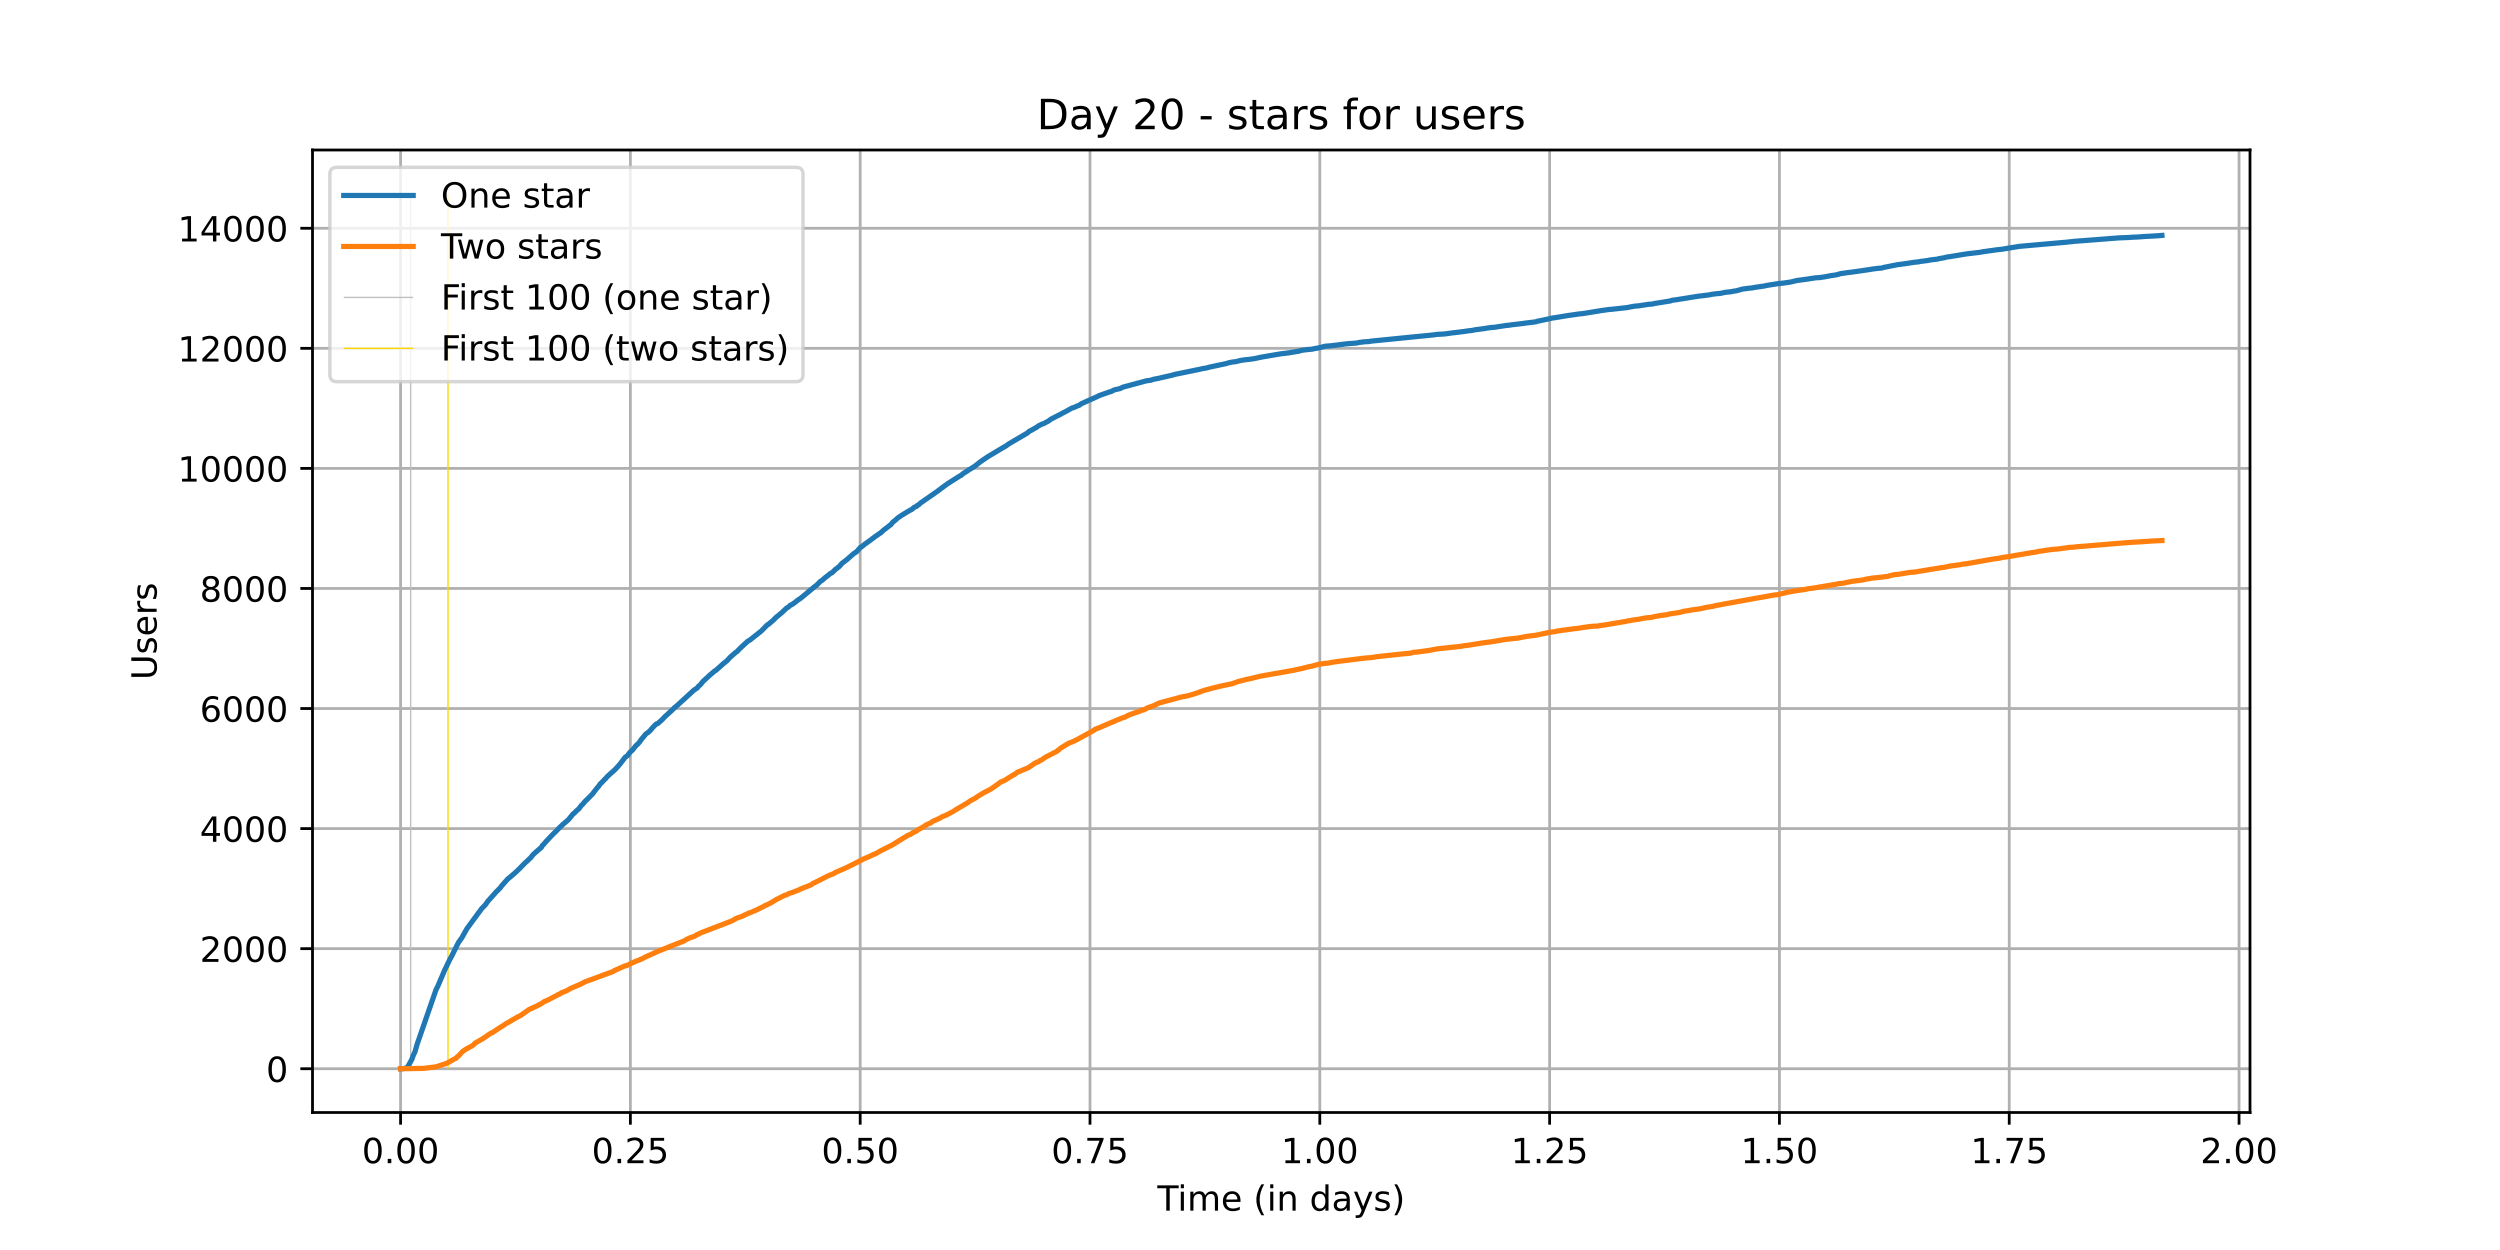 <?xml version="1.0" encoding="utf-8" standalone="no"?>
<!DOCTYPE svg PUBLIC "-//W3C//DTD SVG 1.1//EN"
  "http://www.w3.org/Graphics/SVG/1.1/DTD/svg11.dtd">
<!-- Created with matplotlib (https://matplotlib.org/) -->
<svg height="360pt" version="1.1" viewBox="0 0 720 360" width="720pt" xmlns="http://www.w3.org/2000/svg" xmlns:xlink="http://www.w3.org/1999/xlink">
 <defs>
  <style type="text/css">*{stroke-linecap:butt;stroke-linejoin:round;}</style>
 </defs>
 <g id="figure_1">
  <g id="patch_1">
   <path d="M 0 360 
L 720 360 
L 720 0 
L 0 0 
z
" style="fill:#ffffff;"/>
  </g>
  <g id="axes_1">
   <g id="patch_2">
    <path d="M 90 320.4 
L 648 320.4 
L 648 43.2 
L 90 43.2 
z
" style="fill:#ffffff;"/>
   </g>
   <g id="matplotlib.axis_1">
    <g id="xtick_1">
     <g id="line2d_1">
      <path clip-path="url(#pc5f2132c79)" d="M 115.364 320.4 
L 115.364 43.2 
" style="fill:none;stroke:#b0b0b0;stroke-linecap:square;stroke-width:0.8;"/>
     </g>
     <g id="line2d_2">
      <defs>
       <path d="M 0 0 
L 0 3.5 
" id="m5b16e397c0" style="stroke:#000000;stroke-width:0.8;"/>
      </defs>
      <g>
       <use style="stroke:#000000;stroke-width:0.8;" x="115.364" xlink:href="#m5b16e397c0" y="320.4"/>
      </g>
     </g>
     <g id="text_1">
      <!-- 0.00 -->
      <g transform="translate(104.231 334.998)scale(0.1 -0.1)">
       <defs>
        <path d="M 31.781 66.406 
Q 24.172 66.406 20.328 58.906 
Q 16.5 51.422 16.5 36.375 
Q 16.5 21.391 20.328 13.891 
Q 24.172 6.391 31.781 6.391 
Q 39.453 6.391 43.281 13.891 
Q 47.125 21.391 47.125 36.375 
Q 47.125 51.422 43.281 58.906 
Q 39.453 66.406 31.781 66.406 
z
M 31.781 74.219 
Q 44.047 74.219 50.516 64.516 
Q 56.984 54.828 56.984 36.375 
Q 56.984 17.969 50.516 8.266 
Q 44.047 -1.422 31.781 -1.422 
Q 19.531 -1.422 13.062 8.266 
Q 6.594 17.969 6.594 36.375 
Q 6.594 54.828 13.062 64.516 
Q 19.531 74.219 31.781 74.219 
z
" id="DejaVuSans-48"/>
        <path d="M 10.688 12.406 
L 21 12.406 
L 21 0 
L 10.688 0 
z
" id="DejaVuSans-46"/>
       </defs>
       <use xlink:href="#DejaVuSans-48"/>
       <use x="63.623" xlink:href="#DejaVuSans-46"/>
       <use x="95.41" xlink:href="#DejaVuSans-48"/>
       <use x="159.033" xlink:href="#DejaVuSans-48"/>
      </g>
     </g>
    </g>
    <g id="xtick_2">
     <g id="line2d_3">
      <path clip-path="url(#pc5f2132c79)" d="M 181.549 320.4 
L 181.549 43.2 
" style="fill:none;stroke:#b0b0b0;stroke-linecap:square;stroke-width:0.8;"/>
     </g>
     <g id="line2d_4">
      <g>
       <use style="stroke:#000000;stroke-width:0.8;" x="181.549" xlink:href="#m5b16e397c0" y="320.4"/>
      </g>
     </g>
     <g id="text_2">
      <!-- 0.25 -->
      <g transform="translate(170.416 334.998)scale(0.1 -0.1)">
       <defs>
        <path d="M 19.188 8.297 
L 53.609 8.297 
L 53.609 0 
L 7.328 0 
L 7.328 8.297 
Q 12.938 14.109 22.625 23.891 
Q 32.328 33.688 34.812 36.531 
Q 39.547 41.844 41.422 45.531 
Q 43.312 49.219 43.312 52.781 
Q 43.312 58.594 39.234 62.25 
Q 35.156 65.922 28.609 65.922 
Q 23.969 65.922 18.812 64.312 
Q 13.672 62.703 7.812 59.422 
L 7.812 69.391 
Q 13.766 71.781 18.938 73 
Q 24.125 74.219 28.422 74.219 
Q 39.75 74.219 46.484 68.547 
Q 53.219 62.891 53.219 53.422 
Q 53.219 48.922 51.531 44.891 
Q 49.859 40.875 45.406 35.406 
Q 44.188 33.984 37.641 27.219 
Q 31.109 20.453 19.188 8.297 
z
" id="DejaVuSans-50"/>
        <path d="M 10.797 72.906 
L 49.516 72.906 
L 49.516 64.594 
L 19.828 64.594 
L 19.828 46.734 
Q 21.969 47.469 24.109 47.828 
Q 26.266 48.188 28.422 48.188 
Q 40.625 48.188 47.75 41.5 
Q 54.891 34.812 54.891 23.391 
Q 54.891 11.625 47.562 5.094 
Q 40.234 -1.422 26.906 -1.422 
Q 22.312 -1.422 17.547 -0.641 
Q 12.797 0.141 7.719 1.703 
L 7.719 11.625 
Q 12.109 9.234 16.797 8.062 
Q 21.484 6.891 26.703 6.891 
Q 35.156 6.891 40.078 11.328 
Q 45.016 15.766 45.016 23.391 
Q 45.016 31 40.078 35.438 
Q 35.156 39.891 26.703 39.891 
Q 22.75 39.891 18.812 39.016 
Q 14.891 38.141 10.797 36.281 
z
" id="DejaVuSans-53"/>
       </defs>
       <use xlink:href="#DejaVuSans-48"/>
       <use x="63.623" xlink:href="#DejaVuSans-46"/>
       <use x="95.41" xlink:href="#DejaVuSans-50"/>
       <use x="159.033" xlink:href="#DejaVuSans-53"/>
      </g>
     </g>
    </g>
    <g id="xtick_3">
     <g id="line2d_5">
      <path clip-path="url(#pc5f2132c79)" d="M 247.734 320.4 
L 247.734 43.2 
" style="fill:none;stroke:#b0b0b0;stroke-linecap:square;stroke-width:0.8;"/>
     </g>
     <g id="line2d_6">
      <g>
       <use style="stroke:#000000;stroke-width:0.8;" x="247.734" xlink:href="#m5b16e397c0" y="320.4"/>
      </g>
     </g>
     <g id="text_3">
      <!-- 0.50 -->
      <g transform="translate(236.601 334.998)scale(0.1 -0.1)">
       <use xlink:href="#DejaVuSans-48"/>
       <use x="63.623" xlink:href="#DejaVuSans-46"/>
       <use x="95.41" xlink:href="#DejaVuSans-53"/>
       <use x="159.033" xlink:href="#DejaVuSans-48"/>
      </g>
     </g>
    </g>
    <g id="xtick_4">
     <g id="line2d_7">
      <path clip-path="url(#pc5f2132c79)" d="M 313.919 320.4 
L 313.919 43.2 
" style="fill:none;stroke:#b0b0b0;stroke-linecap:square;stroke-width:0.8;"/>
     </g>
     <g id="line2d_8">
      <g>
       <use style="stroke:#000000;stroke-width:0.8;" x="313.919" xlink:href="#m5b16e397c0" y="320.4"/>
      </g>
     </g>
     <g id="text_4">
      <!-- 0.75 -->
      <g transform="translate(302.786 334.998)scale(0.1 -0.1)">
       <defs>
        <path d="M 8.203 72.906 
L 55.078 72.906 
L 55.078 68.703 
L 28.609 0 
L 18.312 0 
L 43.219 64.594 
L 8.203 64.594 
z
" id="DejaVuSans-55"/>
       </defs>
       <use xlink:href="#DejaVuSans-48"/>
       <use x="63.623" xlink:href="#DejaVuSans-46"/>
       <use x="95.41" xlink:href="#DejaVuSans-55"/>
       <use x="159.033" xlink:href="#DejaVuSans-53"/>
      </g>
     </g>
    </g>
    <g id="xtick_5">
     <g id="line2d_9">
      <path clip-path="url(#pc5f2132c79)" d="M 380.104 320.4 
L 380.104 43.2 
" style="fill:none;stroke:#b0b0b0;stroke-linecap:square;stroke-width:0.8;"/>
     </g>
     <g id="line2d_10">
      <g>
       <use style="stroke:#000000;stroke-width:0.8;" x="380.104" xlink:href="#m5b16e397c0" y="320.4"/>
      </g>
     </g>
     <g id="text_5">
      <!-- 1.00 -->
      <g transform="translate(368.972 334.998)scale(0.1 -0.1)">
       <defs>
        <path d="M 12.406 8.297 
L 28.516 8.297 
L 28.516 63.922 
L 10.984 60.406 
L 10.984 69.391 
L 28.422 72.906 
L 38.281 72.906 
L 38.281 8.297 
L 54.391 8.297 
L 54.391 0 
L 12.406 0 
z
" id="DejaVuSans-49"/>
       </defs>
       <use xlink:href="#DejaVuSans-49"/>
       <use x="63.623" xlink:href="#DejaVuSans-46"/>
       <use x="95.41" xlink:href="#DejaVuSans-48"/>
       <use x="159.033" xlink:href="#DejaVuSans-48"/>
      </g>
     </g>
    </g>
    <g id="xtick_6">
     <g id="line2d_11">
      <path clip-path="url(#pc5f2132c79)" d="M 446.29 320.4 
L 446.29 43.2 
" style="fill:none;stroke:#b0b0b0;stroke-linecap:square;stroke-width:0.8;"/>
     </g>
     <g id="line2d_12">
      <g>
       <use style="stroke:#000000;stroke-width:0.8;" x="446.29" xlink:href="#m5b16e397c0" y="320.4"/>
      </g>
     </g>
     <g id="text_6">
      <!-- 1.25 -->
      <g transform="translate(435.157 334.998)scale(0.1 -0.1)">
       <use xlink:href="#DejaVuSans-49"/>
       <use x="63.623" xlink:href="#DejaVuSans-46"/>
       <use x="95.41" xlink:href="#DejaVuSans-50"/>
       <use x="159.033" xlink:href="#DejaVuSans-53"/>
      </g>
     </g>
    </g>
    <g id="xtick_7">
     <g id="line2d_13">
      <path clip-path="url(#pc5f2132c79)" d="M 512.475 320.4 
L 512.475 43.2 
" style="fill:none;stroke:#b0b0b0;stroke-linecap:square;stroke-width:0.8;"/>
     </g>
     <g id="line2d_14">
      <g>
       <use style="stroke:#000000;stroke-width:0.8;" x="512.475" xlink:href="#m5b16e397c0" y="320.4"/>
      </g>
     </g>
     <g id="text_7">
      <!-- 1.50 -->
      <g transform="translate(501.342 334.998)scale(0.1 -0.1)">
       <use xlink:href="#DejaVuSans-49"/>
       <use x="63.623" xlink:href="#DejaVuSans-46"/>
       <use x="95.41" xlink:href="#DejaVuSans-53"/>
       <use x="159.033" xlink:href="#DejaVuSans-48"/>
      </g>
     </g>
    </g>
    <g id="xtick_8">
     <g id="line2d_15">
      <path clip-path="url(#pc5f2132c79)" d="M 578.66 320.4 
L 578.66 43.2 
" style="fill:none;stroke:#b0b0b0;stroke-linecap:square;stroke-width:0.8;"/>
     </g>
     <g id="line2d_16">
      <g>
       <use style="stroke:#000000;stroke-width:0.8;" x="578.66" xlink:href="#m5b16e397c0" y="320.4"/>
      </g>
     </g>
     <g id="text_8">
      <!-- 1.75 -->
      <g transform="translate(567.527 334.998)scale(0.1 -0.1)">
       <use xlink:href="#DejaVuSans-49"/>
       <use x="63.623" xlink:href="#DejaVuSans-46"/>
       <use x="95.41" xlink:href="#DejaVuSans-55"/>
       <use x="159.033" xlink:href="#DejaVuSans-53"/>
      </g>
     </g>
    </g>
    <g id="xtick_9">
     <g id="line2d_17">
      <path clip-path="url(#pc5f2132c79)" d="M 644.845 320.4 
L 644.845 43.2 
" style="fill:none;stroke:#b0b0b0;stroke-linecap:square;stroke-width:0.8;"/>
     </g>
     <g id="line2d_18">
      <g>
       <use style="stroke:#000000;stroke-width:0.8;" x="644.845" xlink:href="#m5b16e397c0" y="320.4"/>
      </g>
     </g>
     <g id="text_9">
      <!-- 2.00 -->
      <g transform="translate(633.712 334.998)scale(0.1 -0.1)">
       <use xlink:href="#DejaVuSans-50"/>
       <use x="63.623" xlink:href="#DejaVuSans-46"/>
       <use x="95.41" xlink:href="#DejaVuSans-48"/>
       <use x="159.033" xlink:href="#DejaVuSans-48"/>
      </g>
     </g>
    </g>
    <g id="text_10">
     <!-- Time (in days) -->
     <g transform="translate(333.327 348.677)scale(0.1 -0.1)">
      <defs>
       <path d="M -0.297 72.906 
L 61.375 72.906 
L 61.375 64.594 
L 35.5 64.594 
L 35.5 0 
L 25.594 0 
L 25.594 64.594 
L -0.297 64.594 
z
" id="DejaVuSans-84"/>
       <path d="M 9.422 54.688 
L 18.406 54.688 
L 18.406 0 
L 9.422 0 
z
M 9.422 75.984 
L 18.406 75.984 
L 18.406 64.594 
L 9.422 64.594 
z
" id="DejaVuSans-105"/>
       <path d="M 52 44.188 
Q 55.375 50.25 60.062 53.125 
Q 64.75 56 71.094 56 
Q 79.641 56 84.281 50.016 
Q 88.922 44.047 88.922 33.016 
L 88.922 0 
L 79.891 0 
L 79.891 32.719 
Q 79.891 40.578 77.094 44.375 
Q 74.312 48.188 68.609 48.188 
Q 61.625 48.188 57.562 43.547 
Q 53.516 38.922 53.516 30.906 
L 53.516 0 
L 44.484 0 
L 44.484 32.719 
Q 44.484 40.625 41.703 44.406 
Q 38.922 48.188 33.109 48.188 
Q 26.219 48.188 22.156 43.531 
Q 18.109 38.875 18.109 30.906 
L 18.109 0 
L 9.078 0 
L 9.078 54.688 
L 18.109 54.688 
L 18.109 46.188 
Q 21.188 51.219 25.484 53.609 
Q 29.781 56 35.688 56 
Q 41.656 56 45.828 52.969 
Q 50 49.953 52 44.188 
z
" id="DejaVuSans-109"/>
       <path d="M 56.203 29.594 
L 56.203 25.203 
L 14.891 25.203 
Q 15.484 15.922 20.484 11.062 
Q 25.484 6.203 34.422 6.203 
Q 39.594 6.203 44.453 7.469 
Q 49.312 8.734 54.109 11.281 
L 54.109 2.781 
Q 49.266 0.734 44.188 -0.344 
Q 39.109 -1.422 33.891 -1.422 
Q 20.797 -1.422 13.156 6.188 
Q 5.516 13.812 5.516 26.812 
Q 5.516 40.234 12.766 48.109 
Q 20.016 56 32.328 56 
Q 43.359 56 49.781 48.891 
Q 56.203 41.797 56.203 29.594 
z
M 47.219 32.234 
Q 47.125 39.594 43.094 43.984 
Q 39.062 48.391 32.422 48.391 
Q 24.906 48.391 20.391 44.141 
Q 15.875 39.891 15.188 32.172 
z
" id="DejaVuSans-101"/>
       <path id="DejaVuSans-32"/>
       <path d="M 31 75.875 
Q 24.469 64.656 21.281 53.656 
Q 18.109 42.672 18.109 31.391 
Q 18.109 20.125 21.312 9.062 
Q 24.516 -2 31 -13.188 
L 23.188 -13.188 
Q 15.875 -1.703 12.234 9.375 
Q 8.594 20.453 8.594 31.391 
Q 8.594 42.281 12.203 53.312 
Q 15.828 64.359 23.188 75.875 
z
" id="DejaVuSans-40"/>
       <path d="M 54.891 33.016 
L 54.891 0 
L 45.906 0 
L 45.906 32.719 
Q 45.906 40.484 42.875 44.328 
Q 39.844 48.188 33.797 48.188 
Q 26.516 48.188 22.312 43.547 
Q 18.109 38.922 18.109 30.906 
L 18.109 0 
L 9.078 0 
L 9.078 54.688 
L 18.109 54.688 
L 18.109 46.188 
Q 21.344 51.125 25.703 53.562 
Q 30.078 56 35.797 56 
Q 45.219 56 50.047 50.172 
Q 54.891 44.344 54.891 33.016 
z
" id="DejaVuSans-110"/>
       <path d="M 45.406 46.391 
L 45.406 75.984 
L 54.391 75.984 
L 54.391 0 
L 45.406 0 
L 45.406 8.203 
Q 42.578 3.328 38.25 0.953 
Q 33.938 -1.422 27.875 -1.422 
Q 17.969 -1.422 11.734 6.484 
Q 5.516 14.406 5.516 27.297 
Q 5.516 40.188 11.734 48.094 
Q 17.969 56 27.875 56 
Q 33.938 56 38.25 53.625 
Q 42.578 51.266 45.406 46.391 
z
M 14.797 27.297 
Q 14.797 17.391 18.875 11.75 
Q 22.953 6.109 30.078 6.109 
Q 37.203 6.109 41.297 11.75 
Q 45.406 17.391 45.406 27.297 
Q 45.406 37.203 41.297 42.844 
Q 37.203 48.484 30.078 48.484 
Q 22.953 48.484 18.875 42.844 
Q 14.797 37.203 14.797 27.297 
z
" id="DejaVuSans-100"/>
       <path d="M 34.281 27.484 
Q 23.391 27.484 19.188 25 
Q 14.984 22.516 14.984 16.5 
Q 14.984 11.719 18.141 8.906 
Q 21.297 6.109 26.703 6.109 
Q 34.188 6.109 38.703 11.406 
Q 43.219 16.703 43.219 25.484 
L 43.219 27.484 
z
M 52.203 31.203 
L 52.203 0 
L 43.219 0 
L 43.219 8.297 
Q 40.141 3.328 35.547 0.953 
Q 30.953 -1.422 24.312 -1.422 
Q 15.922 -1.422 10.953 3.297 
Q 6 8.016 6 15.922 
Q 6 25.141 12.172 29.828 
Q 18.359 34.516 30.609 34.516 
L 43.219 34.516 
L 43.219 35.406 
Q 43.219 41.609 39.141 45 
Q 35.062 48.391 27.688 48.391 
Q 23 48.391 18.547 47.266 
Q 14.109 46.141 10.016 43.891 
L 10.016 52.203 
Q 14.938 54.109 19.578 55.047 
Q 24.219 56 28.609 56 
Q 40.484 56 46.344 49.844 
Q 52.203 43.703 52.203 31.203 
z
" id="DejaVuSans-97"/>
       <path d="M 32.172 -5.078 
Q 28.375 -14.844 24.75 -17.812 
Q 21.141 -20.797 15.094 -20.797 
L 7.906 -20.797 
L 7.906 -13.281 
L 13.188 -13.281 
Q 16.891 -13.281 18.938 -11.516 
Q 21 -9.766 23.484 -3.219 
L 25.094 0.875 
L 2.984 54.688 
L 12.5 54.688 
L 29.594 11.922 
L 46.688 54.688 
L 56.203 54.688 
z
" id="DejaVuSans-121"/>
       <path d="M 44.281 53.078 
L 44.281 44.578 
Q 40.484 46.531 36.375 47.5 
Q 32.281 48.484 27.875 48.484 
Q 21.188 48.484 17.844 46.438 
Q 14.5 44.391 14.5 40.281 
Q 14.5 37.156 16.891 35.375 
Q 19.281 33.594 26.516 31.984 
L 29.594 31.297 
Q 39.156 29.25 43.188 25.516 
Q 47.219 21.781 47.219 15.094 
Q 47.219 7.469 41.188 3.016 
Q 35.156 -1.422 24.609 -1.422 
Q 20.219 -1.422 15.453 -0.562 
Q 10.688 0.297 5.422 2 
L 5.422 11.281 
Q 10.406 8.688 15.234 7.391 
Q 20.062 6.109 24.812 6.109 
Q 31.156 6.109 34.562 8.281 
Q 37.984 10.453 37.984 14.406 
Q 37.984 18.062 35.516 20.016 
Q 33.062 21.969 24.703 23.781 
L 21.578 24.516 
Q 13.234 26.266 9.516 29.906 
Q 5.812 33.547 5.812 39.891 
Q 5.812 47.609 11.281 51.797 
Q 16.75 56 26.812 56 
Q 31.781 56 36.172 55.266 
Q 40.578 54.547 44.281 53.078 
z
" id="DejaVuSans-115"/>
       <path d="M 8.016 75.875 
L 15.828 75.875 
Q 23.141 64.359 26.781 53.312 
Q 30.422 42.281 30.422 31.391 
Q 30.422 20.453 26.781 9.375 
Q 23.141 -1.703 15.828 -13.188 
L 8.016 -13.188 
Q 14.5 -2 17.703 9.062 
Q 20.906 20.125 20.906 31.391 
Q 20.906 42.672 17.703 53.656 
Q 14.5 64.656 8.016 75.875 
z
" id="DejaVuSans-41"/>
      </defs>
      <use xlink:href="#DejaVuSans-84"/>
      <use x="57.959" xlink:href="#DejaVuSans-105"/>
      <use x="85.742" xlink:href="#DejaVuSans-109"/>
      <use x="183.154" xlink:href="#DejaVuSans-101"/>
      <use x="244.678" xlink:href="#DejaVuSans-32"/>
      <use x="276.465" xlink:href="#DejaVuSans-40"/>
      <use x="315.479" xlink:href="#DejaVuSans-105"/>
      <use x="343.262" xlink:href="#DejaVuSans-110"/>
      <use x="406.641" xlink:href="#DejaVuSans-32"/>
      <use x="438.428" xlink:href="#DejaVuSans-100"/>
      <use x="501.904" xlink:href="#DejaVuSans-97"/>
      <use x="563.184" xlink:href="#DejaVuSans-121"/>
      <use x="622.363" xlink:href="#DejaVuSans-115"/>
      <use x="674.463" xlink:href="#DejaVuSans-41"/>
     </g>
    </g>
   </g>
   <g id="matplotlib.axis_2">
    <g id="ytick_1">
     <g id="line2d_19">
      <path clip-path="url(#pc5f2132c79)" d="M 90 307.8 
L 648 307.8 
" style="fill:none;stroke:#b0b0b0;stroke-linecap:square;stroke-width:0.8;"/>
     </g>
     <g id="line2d_20">
      <defs>
       <path d="M 0 0 
L -3.5 0 
" id="m156dbaaab8" style="stroke:#000000;stroke-width:0.8;"/>
      </defs>
      <g>
       <use style="stroke:#000000;stroke-width:0.8;" x="90" xlink:href="#m156dbaaab8" y="307.8"/>
      </g>
     </g>
     <g id="text_11">
      <!-- 0 -->
      <g transform="translate(76.638 311.599)scale(0.1 -0.1)">
       <use xlink:href="#DejaVuSans-48"/>
      </g>
     </g>
    </g>
    <g id="ytick_2">
     <g id="line2d_21">
      <path clip-path="url(#pc5f2132c79)" d="M 90 273.22 
L 648 273.22 
" style="fill:none;stroke:#b0b0b0;stroke-linecap:square;stroke-width:0.8;"/>
     </g>
     <g id="line2d_22">
      <g>
       <use style="stroke:#000000;stroke-width:0.8;" x="90" xlink:href="#m156dbaaab8" y="273.22"/>
      </g>
     </g>
     <g id="text_12">
      <!-- 2000 -->
      <g transform="translate(57.55 277.02)scale(0.1 -0.1)">
       <use xlink:href="#DejaVuSans-50"/>
       <use x="63.623" xlink:href="#DejaVuSans-48"/>
       <use x="127.246" xlink:href="#DejaVuSans-48"/>
       <use x="190.869" xlink:href="#DejaVuSans-48"/>
      </g>
     </g>
    </g>
    <g id="ytick_3">
     <g id="line2d_23">
      <path clip-path="url(#pc5f2132c79)" d="M 90 238.641 
L 648 238.641 
" style="fill:none;stroke:#b0b0b0;stroke-linecap:square;stroke-width:0.8;"/>
     </g>
     <g id="line2d_24">
      <g>
       <use style="stroke:#000000;stroke-width:0.8;" x="90" xlink:href="#m156dbaaab8" y="238.641"/>
      </g>
     </g>
     <g id="text_13">
      <!-- 4000 -->
      <g transform="translate(57.55 242.44)scale(0.1 -0.1)">
       <defs>
        <path d="M 37.797 64.312 
L 12.891 25.391 
L 37.797 25.391 
z
M 35.203 72.906 
L 47.609 72.906 
L 47.609 25.391 
L 58.016 25.391 
L 58.016 17.188 
L 47.609 17.188 
L 47.609 0 
L 37.797 0 
L 37.797 17.188 
L 4.891 17.188 
L 4.891 26.703 
z
" id="DejaVuSans-52"/>
       </defs>
       <use xlink:href="#DejaVuSans-52"/>
       <use x="63.623" xlink:href="#DejaVuSans-48"/>
       <use x="127.246" xlink:href="#DejaVuSans-48"/>
       <use x="190.869" xlink:href="#DejaVuSans-48"/>
      </g>
     </g>
    </g>
    <g id="ytick_4">
     <g id="line2d_25">
      <path clip-path="url(#pc5f2132c79)" d="M 90 204.061 
L 648 204.061 
" style="fill:none;stroke:#b0b0b0;stroke-linecap:square;stroke-width:0.8;"/>
     </g>
     <g id="line2d_26">
      <g>
       <use style="stroke:#000000;stroke-width:0.8;" x="90" xlink:href="#m156dbaaab8" y="204.061"/>
      </g>
     </g>
     <g id="text_14">
      <!-- 6000 -->
      <g transform="translate(57.55 207.86)scale(0.1 -0.1)">
       <defs>
        <path d="M 33.016 40.375 
Q 26.375 40.375 22.484 35.828 
Q 18.609 31.297 18.609 23.391 
Q 18.609 15.531 22.484 10.953 
Q 26.375 6.391 33.016 6.391 
Q 39.656 6.391 43.531 10.953 
Q 47.406 15.531 47.406 23.391 
Q 47.406 31.297 43.531 35.828 
Q 39.656 40.375 33.016 40.375 
z
M 52.594 71.297 
L 52.594 62.312 
Q 48.875 64.062 45.094 64.984 
Q 41.312 65.922 37.594 65.922 
Q 27.828 65.922 22.672 59.328 
Q 17.531 52.734 16.797 39.406 
Q 19.672 43.656 24.016 45.922 
Q 28.375 48.188 33.594 48.188 
Q 44.578 48.188 50.953 41.516 
Q 57.328 34.859 57.328 23.391 
Q 57.328 12.156 50.688 5.359 
Q 44.047 -1.422 33.016 -1.422 
Q 20.359 -1.422 13.672 8.266 
Q 6.984 17.969 6.984 36.375 
Q 6.984 53.656 15.188 63.938 
Q 23.391 74.219 37.203 74.219 
Q 40.922 74.219 44.703 73.484 
Q 48.484 72.75 52.594 71.297 
z
" id="DejaVuSans-54"/>
       </defs>
       <use xlink:href="#DejaVuSans-54"/>
       <use x="63.623" xlink:href="#DejaVuSans-48"/>
       <use x="127.246" xlink:href="#DejaVuSans-48"/>
       <use x="190.869" xlink:href="#DejaVuSans-48"/>
      </g>
     </g>
    </g>
    <g id="ytick_5">
     <g id="line2d_27">
      <path clip-path="url(#pc5f2132c79)" d="M 90 169.481 
L 648 169.481 
" style="fill:none;stroke:#b0b0b0;stroke-linecap:square;stroke-width:0.8;"/>
     </g>
     <g id="line2d_28">
      <g>
       <use style="stroke:#000000;stroke-width:0.8;" x="90" xlink:href="#m156dbaaab8" y="169.481"/>
      </g>
     </g>
     <g id="text_15">
      <!-- 8000 -->
      <g transform="translate(57.55 173.281)scale(0.1 -0.1)">
       <defs>
        <path d="M 31.781 34.625 
Q 24.75 34.625 20.719 30.859 
Q 16.703 27.094 16.703 20.516 
Q 16.703 13.922 20.719 10.156 
Q 24.75 6.391 31.781 6.391 
Q 38.812 6.391 42.859 10.172 
Q 46.922 13.969 46.922 20.516 
Q 46.922 27.094 42.891 30.859 
Q 38.875 34.625 31.781 34.625 
z
M 21.922 38.812 
Q 15.578 40.375 12.031 44.719 
Q 8.5 49.078 8.5 55.328 
Q 8.5 64.062 14.719 69.141 
Q 20.953 74.219 31.781 74.219 
Q 42.672 74.219 48.875 69.141 
Q 55.078 64.062 55.078 55.328 
Q 55.078 49.078 51.531 44.719 
Q 48 40.375 41.703 38.812 
Q 48.828 37.156 52.797 32.312 
Q 56.781 27.484 56.781 20.516 
Q 56.781 9.906 50.312 4.234 
Q 43.844 -1.422 31.781 -1.422 
Q 19.734 -1.422 13.25 4.234 
Q 6.781 9.906 6.781 20.516 
Q 6.781 27.484 10.781 32.312 
Q 14.797 37.156 21.922 38.812 
z
M 18.312 54.391 
Q 18.312 48.734 21.844 45.562 
Q 25.391 42.391 31.781 42.391 
Q 38.141 42.391 41.719 45.562 
Q 45.312 48.734 45.312 54.391 
Q 45.312 60.062 41.719 63.234 
Q 38.141 66.406 31.781 66.406 
Q 25.391 66.406 21.844 63.234 
Q 18.312 60.062 18.312 54.391 
z
" id="DejaVuSans-56"/>
       </defs>
       <use xlink:href="#DejaVuSans-56"/>
       <use x="63.623" xlink:href="#DejaVuSans-48"/>
       <use x="127.246" xlink:href="#DejaVuSans-48"/>
       <use x="190.869" xlink:href="#DejaVuSans-48"/>
      </g>
     </g>
    </g>
    <g id="ytick_6">
     <g id="line2d_29">
      <path clip-path="url(#pc5f2132c79)" d="M 90 134.902 
L 648 134.902 
" style="fill:none;stroke:#b0b0b0;stroke-linecap:square;stroke-width:0.8;"/>
     </g>
     <g id="line2d_30">
      <g>
       <use style="stroke:#000000;stroke-width:0.8;" x="90" xlink:href="#m156dbaaab8" y="134.902"/>
      </g>
     </g>
     <g id="text_16">
      <!-- 10000 -->
      <g transform="translate(51.188 138.701)scale(0.1 -0.1)">
       <use xlink:href="#DejaVuSans-49"/>
       <use x="63.623" xlink:href="#DejaVuSans-48"/>
       <use x="127.246" xlink:href="#DejaVuSans-48"/>
       <use x="190.869" xlink:href="#DejaVuSans-48"/>
       <use x="254.492" xlink:href="#DejaVuSans-48"/>
      </g>
     </g>
    </g>
    <g id="ytick_7">
     <g id="line2d_31">
      <path clip-path="url(#pc5f2132c79)" d="M 90 100.322 
L 648 100.322 
" style="fill:none;stroke:#b0b0b0;stroke-linecap:square;stroke-width:0.8;"/>
     </g>
     <g id="line2d_32">
      <g>
       <use style="stroke:#000000;stroke-width:0.8;" x="90" xlink:href="#m156dbaaab8" y="100.322"/>
      </g>
     </g>
     <g id="text_17">
      <!-- 12000 -->
      <g transform="translate(51.188 104.121)scale(0.1 -0.1)">
       <use xlink:href="#DejaVuSans-49"/>
       <use x="63.623" xlink:href="#DejaVuSans-50"/>
       <use x="127.246" xlink:href="#DejaVuSans-48"/>
       <use x="190.869" xlink:href="#DejaVuSans-48"/>
       <use x="254.492" xlink:href="#DejaVuSans-48"/>
      </g>
     </g>
    </g>
    <g id="ytick_8">
     <g id="line2d_33">
      <path clip-path="url(#pc5f2132c79)" d="M 90 65.743 
L 648 65.743 
" style="fill:none;stroke:#b0b0b0;stroke-linecap:square;stroke-width:0.8;"/>
     </g>
     <g id="line2d_34">
      <g>
       <use style="stroke:#000000;stroke-width:0.8;" x="90" xlink:href="#m156dbaaab8" y="65.743"/>
      </g>
     </g>
     <g id="text_18">
      <!-- 14000 -->
      <g transform="translate(51.188 69.542)scale(0.1 -0.1)">
       <use xlink:href="#DejaVuSans-49"/>
       <use x="63.623" xlink:href="#DejaVuSans-52"/>
       <use x="127.246" xlink:href="#DejaVuSans-48"/>
       <use x="190.869" xlink:href="#DejaVuSans-48"/>
       <use x="254.492" xlink:href="#DejaVuSans-48"/>
      </g>
     </g>
    </g>
    <g id="text_19">
     <!-- Users -->
     <g transform="translate(45.108 195.801)rotate(-90)scale(0.1 -0.1)">
      <defs>
       <path d="M 8.688 72.906 
L 18.609 72.906 
L 18.609 28.609 
Q 18.609 16.891 22.844 11.734 
Q 27.094 6.594 36.625 6.594 
Q 46.094 6.594 50.344 11.734 
Q 54.594 16.891 54.594 28.609 
L 54.594 72.906 
L 64.5 72.906 
L 64.5 27.391 
Q 64.5 13.141 57.438 5.859 
Q 50.391 -1.422 36.625 -1.422 
Q 22.797 -1.422 15.734 5.859 
Q 8.688 13.141 8.688 27.391 
z
" id="DejaVuSans-85"/>
       <path d="M 41.109 46.297 
Q 39.594 47.172 37.812 47.578 
Q 36.031 48 33.891 48 
Q 26.266 48 22.188 43.047 
Q 18.109 38.094 18.109 28.812 
L 18.109 0 
L 9.078 0 
L 9.078 54.688 
L 18.109 54.688 
L 18.109 46.188 
Q 20.953 51.172 25.484 53.578 
Q 30.031 56 36.531 56 
Q 37.453 56 38.578 55.875 
Q 39.703 55.766 41.062 55.516 
z
" id="DejaVuSans-114"/>
      </defs>
      <use xlink:href="#DejaVuSans-85"/>
      <use x="73.193" xlink:href="#DejaVuSans-115"/>
      <use x="125.293" xlink:href="#DejaVuSans-101"/>
      <use x="186.816" xlink:href="#DejaVuSans-114"/>
      <use x="227.93" xlink:href="#DejaVuSans-115"/>
     </g>
    </g>
   </g>
   <g id="LineCollection_1">
    <path clip-path="url(#pc5f2132c79)" d="M 118.268 307.8 
L 118.268 55.8 
" style="fill:none;stroke:#c0c0c0;stroke-width:0.4;"/>
   </g>
   <g id="LineCollection_2">
    <path clip-path="url(#pc5f2132c79)" d="M 129.02 307.8 
L 129.02 55.8 
" style="fill:none;stroke:#ffd700;stroke-width:0.4;"/>
   </g>
   <g id="line2d_35">
    <path clip-path="url(#pc5f2132c79)" d="M 115.364 307.8 
L 116.448 307.731 
L 117.358 307.385 
L 118.633 305.051 
L 118.998 304.014 
L 119.546 302.821 
L 120.092 300.867 
L 125.558 285.081 
L 126.103 283.992 
L 128.107 279.289 
L 128.472 278.597 
L 128.837 277.785 
L 129.201 277.059 
L 129.566 276.281 
L 130.111 275.312 
L 131.389 272.719 
L 132.115 271.301 
L 133.028 270.039 
L 134.484 267.446 
L 137.765 262.967 
L 138.311 262.259 
L 138.676 261.723 
L 139.769 260.599 
L 140.496 259.561 
L 142.138 257.729 
L 143.048 256.691 
L 143.413 256.397 
L 143.777 255.948 
L 143.958 255.844 
L 144.507 255.083 
L 146.327 253.043 
L 146.511 252.957 
L 146.875 252.628 
L 148.331 251.383 
L 149.605 250.173 
L 151.248 248.479 
L 151.793 248.012 
L 152.522 247.286 
L 152.703 247.182 
L 153.432 246.248 
L 153.978 245.712 
L 155.62 244.294 
L 155.985 243.966 
L 156.166 243.516 
L 156.53 243.223 
L 157.259 242.358 
L 158.899 240.612 
L 159.444 240.058 
L 160.173 239.367 
L 160.903 238.589 
L 161.632 237.897 
L 161.997 237.534 
L 163.452 236.289 
L 163.636 236.134 
L 164.001 235.701 
L 165.094 234.353 
L 165.275 234.284 
L 166.005 233.54 
L 166.734 232.918 
L 167.46 231.915 
L 167.825 231.621 
L 168.373 230.929 
L 169.283 230.048 
L 170.742 228.543 
L 171.106 228.042 
L 172.016 226.866 
L 172.381 226.486 
L 172.926 225.673 
L 173.11 225.57 
L 173.475 225.172 
L 173.839 224.809 
L 174.201 224.394 
L 174.385 224.273 
L 174.93 223.616 
L 177.118 221.645 
L 178.028 220.659 
L 178.574 220.02 
L 180.032 218.1 
L 180.761 217.582 
L 181.126 217.028 
L 181.491 216.613 
L 181.855 216.233 
L 182.036 216.164 
L 182.765 215.23 
L 183.13 214.781 
L 183.675 214.279 
L 184.224 213.674 
L 184.588 213.104 
L 186.044 211.34 
L 186.776 210.856 
L 187.141 210.476 
L 187.322 210.337 
L 187.87 209.646 
L 188.961 208.522 
L 189.145 208.505 
L 189.509 208.314 
L 190.055 207.83 
L 190.784 207.156 
L 191.513 206.378 
L 193.698 204.39 
L 194.247 203.802 
L 194.792 203.387 
L 199.894 198.719 
L 200.804 198.131 
L 201.168 197.647 
L 201.717 197.197 
L 202.443 196.263 
L 203.902 194.932 
L 204.631 194.258 
L 205.906 193.186 
L 206.089 193.134 
L 208.458 191.007 
L 209.368 190.298 
L 210.278 189.296 
L 211.917 187.861 
L 212.282 187.636 
L 212.647 187.221 
L 213.557 186.322 
L 215.38 184.662 
L 215.925 184.368 
L 218.478 182.345 
L 219.207 181.774 
L 219.752 181.221 
L 221.027 179.924 
L 221.211 179.89 
L 222.666 178.645 
L 223.579 177.729 
L 223.944 177.452 
L 225.219 176.38 
L 226.493 175.17 
L 227.223 174.703 
L 227.587 174.305 
L 227.952 174.184 
L 228.678 173.7 
L 229.227 173.268 
L 230.137 172.576 
L 230.501 172.369 
L 234.874 168.738 
L 235.055 168.669 
L 236.332 167.372 
L 236.697 167.199 
L 237.788 166.231 
L 238.152 165.989 
L 239.246 165.09 
L 239.611 164.969 
L 240.705 163.88 
L 240.886 163.81 
L 241.434 163.344 
L 241.796 163.084 
L 242.344 162.375 
L 242.89 161.943 
L 243.254 161.666 
L 243.803 161.251 
L 245.807 159.488 
L 246.717 158.883 
L 247.446 158.053 
L 247.811 157.621 
L 248.175 157.465 
L 248.901 156.843 
L 250.725 155.529 
L 251.999 154.56 
L 253.822 153.315 
L 254.368 152.762 
L 254.916 152.347 
L 256.559 151.085 
L 257.104 150.411 
L 257.65 149.979 
L 258.198 149.512 
L 258.563 149.166 
L 259.657 148.422 
L 261.841 147.091 
L 262.571 146.728 
L 263.3 146.106 
L 264.029 145.794 
L 264.21 145.535 
L 264.574 145.379 
L 265.123 144.861 
L 270.041 141.437 
L 271.135 140.607 
L 272.958 139.276 
L 276.417 137.08 
L 276.782 136.925 
L 277.33 136.423 
L 278.789 135.507 
L 279.154 135.213 
L 279.515 135.057 
L 280.244 134.573 
L 280.609 134.366 
L 281.519 133.657 
L 282.251 133.069 
L 282.8 132.689 
L 283.345 132.308 
L 284.439 131.565 
L 289.176 128.729 
L 289.722 128.435 
L 290.27 128.02 
L 290.635 127.778 
L 295.917 124.684 
L 296.463 124.182 
L 297.011 123.923 
L 298.105 123.3 
L 298.651 122.989 
L 299.015 122.695 
L 300.109 122.125 
L 300.471 122.038 
L 301.929 121.277 
L 302.659 120.724 
L 304.482 119.79 
L 305.392 119.341 
L 305.756 119.116 
L 307.396 118.269 
L 307.941 117.94 
L 308.854 117.456 
L 309.219 117.387 
L 310.31 116.886 
L 310.858 116.696 
L 311.404 116.281 
L 315.411 114.483 
L 316.141 114.154 
L 316.505 113.947 
L 319.603 112.857 
L 319.968 112.788 
L 320.878 112.304 
L 322.517 111.924 
L 323.427 111.491 
L 330.168 109.676 
L 331.443 109.503 
L 332.172 109.244 
L 333.266 109.036 
L 335.089 108.621 
L 337.822 107.999 
L 338.187 107.861 
L 345.654 106.322 
L 346.384 106.149 
L 347.478 105.976 
L 348.388 105.717 
L 353.125 104.714 
L 353.854 104.489 
L 354.402 104.368 
L 354.948 104.264 
L 355.858 104.16 
L 357.497 103.763 
L 358.227 103.676 
L 358.775 103.59 
L 359.866 103.486 
L 361.505 103.244 
L 362.234 103.071 
L 363.148 102.881 
L 363.693 102.777 
L 368.795 101.913 
L 371.344 101.602 
L 371.893 101.498 
L 372.983 101.325 
L 373.532 101.221 
L 374.077 101.135 
L 374.807 100.91 
L 375.536 100.806 
L 376.81 100.651 
L 377.904 100.564 
L 378.45 100.426 
L 379.724 100.201 
L 381.728 99.7 
L 383.187 99.596 
L 386.101 99.233 
L 386.649 99.164 
L 387.927 99.008 
L 389.021 98.922 
L 389.747 98.87 
L 390.841 98.783 
L 391.387 98.628 
L 392.3 98.524 
L 392.664 98.455 
L 394.304 98.368 
L 394.849 98.247 
L 412.523 96.484 
L 413.978 96.294 
L 415.982 96.19 
L 418.351 95.861 
L 418.899 95.81 
L 420.539 95.602 
L 421.265 95.516 
L 423.088 95.256 
L 423.817 95.187 
L 424.911 94.962 
L 427.461 94.634 
L 428.19 94.495 
L 428.735 94.426 
L 429.284 94.34 
L 430.558 94.236 
L 433.656 93.752 
L 434.747 93.648 
L 435.296 93.545 
L 438.589 93.164 
L 438.954 93.095 
L 442.233 92.697 
L 442.778 92.524 
L 446.786 91.677 
L 447.151 91.574 
L 447.88 91.487 
L 451.71 90.847 
L 452.436 90.761 
L 454.624 90.432 
L 455.718 90.329 
L 457.357 90.069 
L 461.181 89.447 
L 461.911 89.343 
L 462.64 89.239 
L 463.369 89.136 
L 464.279 89.066 
L 468.652 88.582 
L 469.197 88.461 
L 470.11 88.288 
L 470.836 88.167 
L 471.93 88.081 
L 474.844 87.631 
L 475.757 87.58 
L 476.487 87.407 
L 479.946 86.853 
L 481.04 86.68 
L 481.585 86.473 
L 482.495 86.369 
L 485.958 85.816 
L 487.232 85.609 
L 487.962 85.487 
L 489.601 85.245 
L 490.15 85.194 
L 492.334 84.917 
L 492.88 84.779 
L 494.338 84.588 
L 495.432 84.502 
L 496.888 84.191 
L 497.981 84.07 
L 498.53 84.018 
L 499.075 83.897 
L 500.169 83.724 
L 500.715 83.568 
L 501.809 83.257 
L 503.629 83.015 
L 504.542 82.929 
L 505.452 82.756 
L 506.181 82.652 
L 508.185 82.358 
L 508.73 82.22 
L 512.193 81.666 
L 513.103 81.58 
L 513.651 81.528 
L 515.655 81.234 
L 517.659 80.75 
L 518.205 80.698 
L 520.573 80.37 
L 522.942 80.007 
L 524.217 79.937 
L 524.765 79.834 
L 525.494 79.73 
L 526.404 79.557 
L 527.314 79.384 
L 528.957 79.142 
L 530.048 78.814 
L 532.055 78.52 
L 532.965 78.416 
L 535.333 78.087 
L 537.886 77.707 
L 538.615 77.603 
L 539.16 77.5 
L 540.803 77.292 
L 541.897 77.206 
L 542.261 77.102 
L 542.626 76.981 
L 543.171 76.894 
L 544.446 76.635 
L 545.359 76.445 
L 546.453 76.237 
L 549.005 75.892 
L 551.374 75.529 
L 552.468 75.425 
L 553.013 75.304 
L 555.201 75.027 
L 555.749 74.889 
L 557.937 74.629 
L 558.486 74.474 
L 559.941 74.232 
L 560.67 74.024 
L 561.4 73.938 
L 566.321 73.125 
L 570.148 72.676 
L 571.061 72.503 
L 573.43 72.174 
L 575.253 71.915 
L 576.166 71.829 
L 576.711 71.759 
L 577.986 71.535 
L 581.632 70.947 
L 595.298 69.736 
L 596.211 69.633 
L 597.486 69.494 
L 602.952 69.079 
L 604.23 68.976 
L 610.245 68.509 
L 612.978 68.405 
L 613.891 68.336 
L 616.076 68.232 
L 617.354 68.129 
L 619.903 67.99 
L 621.726 67.886 
L 622.636 67.8 
L 622.636 67.8 
" style="fill:none;stroke:#1f77b4;stroke-linecap:square;stroke-width:1.5;"/>
   </g>
   <g id="line2d_36">
    <path clip-path="url(#pc5f2132c79)" d="M 115.364 307.8 
L 121.915 307.696 
L 125.558 307.247 
L 128.107 306.417 
L 128.472 306.296 
L 129.201 305.95 
L 130.66 305.103 
L 131.389 304.722 
L 131.751 304.29 
L 132.115 304.048 
L 133.209 302.838 
L 134.303 302.094 
L 135.032 301.714 
L 135.578 301.385 
L 136.123 301.126 
L 136.852 300.4 
L 138.311 299.57 
L 138.856 299.259 
L 139.405 298.896 
L 139.769 298.654 
L 140.496 298.118 
L 141.225 297.651 
L 141.954 297.305 
L 143.593 296.199 
L 145.052 295.282 
L 145.781 294.763 
L 146.691 294.297 
L 147.237 293.934 
L 147.966 293.519 
L 149.241 292.792 
L 149.97 292.447 
L 150.335 292.17 
L 152.522 290.648 
L 154.526 289.767 
L 155.985 288.989 
L 156.711 288.47 
L 157.44 288.176 
L 158.17 287.813 
L 159.993 286.862 
L 160.173 286.81 
L 160.538 286.516 
L 161.084 286.343 
L 161.448 286.084 
L 161.813 285.859 
L 162.177 285.738 
L 162.726 285.513 
L 163.087 285.392 
L 163.817 284.977 
L 164.365 284.649 
L 166.915 283.577 
L 168.373 282.833 
L 168.738 282.678 
L 169.102 282.54 
L 176.389 279.86 
L 176.57 279.808 
L 176.934 279.531 
L 179.851 278.234 
L 180.761 277.975 
L 181.307 277.681 
L 181.855 277.422 
L 182.401 277.162 
L 182.585 277.145 
L 182.949 276.886 
L 184.04 276.523 
L 184.405 276.315 
L 184.769 276.211 
L 185.863 275.624 
L 189.874 273.808 
L 190.784 273.462 
L 192.059 272.961 
L 192.788 272.65 
L 196.98 271.007 
L 197.706 270.558 
L 198.8 270.056 
L 199.529 269.814 
L 200.258 269.538 
L 200.623 269.226 
L 201.168 269.019 
L 201.898 268.639 
L 210.827 265.198 
L 212.101 264.454 
L 213.741 263.884 
L 214.286 263.607 
L 215.38 263.106 
L 215.745 262.916 
L 216.109 262.846 
L 217.203 262.345 
L 217.748 262.138 
L 219.936 261.048 
L 220.298 260.824 
L 221.027 260.512 
L 221.94 260.063 
L 222.85 259.527 
L 223.396 259.164 
L 225.583 258.057 
L 225.948 257.867 
L 226.674 257.66 
L 227.039 257.4 
L 227.587 257.21 
L 228.133 257.054 
L 229.591 256.484 
L 229.956 256.363 
L 230.501 256.052 
L 230.866 255.931 
L 231.595 255.619 
L 232.141 255.429 
L 233.599 254.824 
L 234.145 254.409 
L 234.693 254.184 
L 235.239 253.89 
L 237.972 252.524 
L 238.336 252.3 
L 239.611 251.781 
L 239.976 251.695 
L 240.34 251.418 
L 240.705 251.21 
L 243.254 250.121 
L 243.803 249.862 
L 247.811 247.856 
L 248.537 247.459 
L 250.36 246.68 
L 251.454 246.144 
L 252.364 245.781 
L 252.729 245.557 
L 253.458 245.124 
L 256.923 243.378 
L 259.473 241.805 
L 259.837 241.563 
L 260.747 241.027 
L 261.66 240.473 
L 262.206 240.318 
L 262.751 239.886 
L 263.3 239.661 
L 263.664 239.471 
L 263.845 239.419 
L 264.394 238.969 
L 266.033 238.105 
L 266.578 237.672 
L 267.127 237.379 
L 268.037 237.015 
L 268.582 236.583 
L 269.495 236.186 
L 270.77 235.58 
L 271.499 235.131 
L 272.045 234.958 
L 272.593 234.699 
L 274.597 233.661 
L 275.143 233.281 
L 278.789 231.12 
L 279.515 230.584 
L 280.793 229.927 
L 281.703 229.287 
L 283.345 228.301 
L 285.168 227.368 
L 285.714 227.022 
L 287.537 225.725 
L 288.082 225.293 
L 289.357 224.74 
L 291.726 223.235 
L 292.09 223.114 
L 293.003 222.406 
L 296.098 221.126 
L 297.376 220.279 
L 297.921 219.864 
L 298.651 219.501 
L 299.015 219.432 
L 299.561 218.999 
L 299.925 218.896 
L 300.655 218.36 
L 301.2 218.014 
L 303.204 216.994 
L 303.569 216.786 
L 304.117 216.544 
L 304.482 216.302 
L 304.843 215.956 
L 305.027 215.887 
L 305.392 215.507 
L 307.76 214.055 
L 308.67 213.726 
L 309.764 213.225 
L 313.772 211.046 
L 315.047 210.32 
L 315.411 210.009 
L 316.686 209.542 
L 320.329 207.951 
L 320.513 207.951 
L 320.878 207.744 
L 321.423 207.502 
L 323.246 206.758 
L 323.976 206.534 
L 324.886 206.032 
L 326.16 205.531 
L 328.348 204.805 
L 328.713 204.614 
L 329.623 204.355 
L 330.533 203.836 
L 331.262 203.594 
L 332.356 203.197 
L 333.812 202.47 
L 340.372 200.707 
L 341.647 200.482 
L 343.105 200.102 
L 344.928 199.514 
L 345.474 199.324 
L 346.384 198.961 
L 347.297 198.684 
L 350.211 197.923 
L 350.575 197.854 
L 351.121 197.698 
L 354.948 196.886 
L 355.677 196.609 
L 356.223 196.419 
L 356.768 196.229 
L 358.227 195.883 
L 358.775 195.71 
L 359.866 195.503 
L 362.964 194.742 
L 372.619 193.03 
L 373.348 192.857 
L 373.896 192.754 
L 374.807 192.563 
L 377.175 191.958 
L 377.721 191.889 
L 378.269 191.733 
L 379.179 191.474 
L 379.908 191.284 
L 381.548 191.076 
L 382.458 190.99 
L 383.732 190.731 
L 385.92 190.419 
L 386.649 190.333 
L 393.394 189.486 
L 395.033 189.382 
L 396.308 189.157 
L 397.766 188.984 
L 406.327 188.085 
L 407.056 187.878 
L 408.15 187.791 
L 408.877 187.688 
L 411.61 187.325 
L 412.884 187.065 
L 413.249 187.013 
L 413.798 186.892 
L 420.903 186.132 
L 421.813 185.941 
L 422.723 185.855 
L 426.731 185.198 
L 429.464 184.835 
L 433.472 184.178 
L 434.202 184.074 
L 437.116 183.78 
L 439.68 183.279 
L 442.413 182.933 
L 443.872 182.622 
L 444.782 182.432 
L 446.241 182.12 
L 447.88 181.896 
L 448.609 181.723 
L 449.338 181.636 
L 449.703 181.55 
L 450.613 181.446 
L 452.801 181.152 
L 453.349 181.066 
L 454.443 180.962 
L 454.989 180.875 
L 455.534 180.772 
L 457.722 180.46 
L 458.632 180.374 
L 460.09 180.305 
L 461 180.132 
L 461.911 180.028 
L 466.467 179.267 
L 467.012 179.164 
L 468.471 178.922 
L 468.835 178.818 
L 469.562 178.714 
L 470.11 178.593 
L 471.93 178.351 
L 472.479 178.23 
L 473.753 178.005 
L 474.483 177.902 
L 475.393 177.832 
L 476.122 177.677 
L 476.667 177.538 
L 478.126 177.296 
L 479.765 177.072 
L 480.311 176.968 
L 480.856 176.812 
L 483.225 176.467 
L 484.138 176.276 
L 484.683 176.086 
L 486.322 175.844 
L 487.416 175.637 
L 489.785 175.308 
L 491.605 174.893 
L 493.428 174.617 
L 493.974 174.426 
L 495.432 174.184 
L 496.707 173.925 
L 506.362 172.179 
L 507.82 171.937 
L 508.73 171.764 
L 510.008 171.539 
L 510.918 171.366 
L 511.647 171.297 
L 512.377 171.193 
L 513.287 170.916 
L 515.107 170.502 
L 518.753 169.896 
L 519.663 169.81 
L 520.938 169.516 
L 522.032 169.412 
L 527.863 168.409 
L 528.957 168.237 
L 529.683 168.064 
L 530.412 168.012 
L 531.141 167.925 
L 531.69 167.77 
L 532.055 167.701 
L 533.329 167.441 
L 536.427 167.044 
L 537.886 166.698 
L 538.431 166.646 
L 538.98 166.525 
L 540.073 166.404 
L 541.167 166.317 
L 543.171 166.041 
L 543.717 166.006 
L 544.081 165.851 
L 545.54 165.505 
L 546.634 165.418 
L 550.099 164.848 
L 551.374 164.761 
L 556.663 163.88 
L 558.302 163.637 
L 559.215 163.465 
L 559.941 163.395 
L 561.584 163.032 
L 564.317 162.669 
L 565.411 162.444 
L 566.321 162.358 
L 567.234 162.202 
L 573.978 161.009 
L 575.801 160.767 
L 576.347 160.629 
L 576.895 160.525 
L 579.08 160.214 
L 579.444 160.145 
L 580.538 159.937 
L 585.095 159.177 
L 586.553 158.952 
L 587.099 158.779 
L 588.012 158.693 
L 588.922 158.537 
L 591.11 158.226 
L 592.565 158.122 
L 595.298 157.759 
L 595.847 157.655 
L 597.305 157.586 
L 597.667 157.5 
L 599.125 157.396 
L 608.057 156.652 
L 609.151 156.549 
L 614.437 156.151 
L 616.441 156.047 
L 620.268 155.788 
L 622.636 155.684 
L 622.636 155.684 
" style="fill:none;stroke:#ff7f0e;stroke-linecap:square;stroke-width:1.5;"/>
   </g>
   <g id="patch_3">
    <path d="M 90 320.4 
L 90 43.2 
" style="fill:none;stroke:#000000;stroke-linecap:square;stroke-linejoin:miter;stroke-width:0.8;"/>
   </g>
   <g id="patch_4">
    <path d="M 648 320.4 
L 648 43.2 
" style="fill:none;stroke:#000000;stroke-linecap:square;stroke-linejoin:miter;stroke-width:0.8;"/>
   </g>
   <g id="patch_5">
    <path d="M 90 320.4 
L 648 320.4 
" style="fill:none;stroke:#000000;stroke-linecap:square;stroke-linejoin:miter;stroke-width:0.8;"/>
   </g>
   <g id="patch_6">
    <path d="M 90 43.2 
L 648 43.2 
" style="fill:none;stroke:#000000;stroke-linecap:square;stroke-linejoin:miter;stroke-width:0.8;"/>
   </g>
   <g id="text_20">
    <!-- Day 20 - stars for users -->
    <g transform="translate(298.609 37.2)scale(0.12 -0.12)">
     <defs>
      <path d="M 19.672 64.797 
L 19.672 8.109 
L 31.594 8.109 
Q 46.688 8.109 53.688 14.938 
Q 60.688 21.781 60.688 36.531 
Q 60.688 51.172 53.688 57.984 
Q 46.688 64.797 31.594 64.797 
z
M 9.812 72.906 
L 30.078 72.906 
Q 51.266 72.906 61.172 64.094 
Q 71.094 55.281 71.094 36.531 
Q 71.094 17.672 61.125 8.828 
Q 51.172 0 30.078 0 
L 9.812 0 
z
" id="DejaVuSans-68"/>
      <path d="M 4.891 31.391 
L 31.203 31.391 
L 31.203 23.391 
L 4.891 23.391 
z
" id="DejaVuSans-45"/>
      <path d="M 18.312 70.219 
L 18.312 54.688 
L 36.812 54.688 
L 36.812 47.703 
L 18.312 47.703 
L 18.312 18.016 
Q 18.312 11.328 20.141 9.422 
Q 21.969 7.516 27.594 7.516 
L 36.812 7.516 
L 36.812 0 
L 27.594 0 
Q 17.188 0 13.234 3.875 
Q 9.281 7.766 9.281 18.016 
L 9.281 47.703 
L 2.688 47.703 
L 2.688 54.688 
L 9.281 54.688 
L 9.281 70.219 
z
" id="DejaVuSans-116"/>
      <path d="M 37.109 75.984 
L 37.109 68.5 
L 28.516 68.5 
Q 23.688 68.5 21.797 66.547 
Q 19.922 64.594 19.922 59.516 
L 19.922 54.688 
L 34.719 54.688 
L 34.719 47.703 
L 19.922 47.703 
L 19.922 0 
L 10.891 0 
L 10.891 47.703 
L 2.297 47.703 
L 2.297 54.688 
L 10.891 54.688 
L 10.891 58.5 
Q 10.891 67.625 15.141 71.797 
Q 19.391 75.984 28.609 75.984 
z
" id="DejaVuSans-102"/>
      <path d="M 30.609 48.391 
Q 23.391 48.391 19.188 42.75 
Q 14.984 37.109 14.984 27.297 
Q 14.984 17.484 19.156 11.844 
Q 23.344 6.203 30.609 6.203 
Q 37.797 6.203 41.984 11.859 
Q 46.188 17.531 46.188 27.297 
Q 46.188 37.016 41.984 42.703 
Q 37.797 48.391 30.609 48.391 
z
M 30.609 56 
Q 42.328 56 49.016 48.375 
Q 55.719 40.766 55.719 27.297 
Q 55.719 13.875 49.016 6.219 
Q 42.328 -1.422 30.609 -1.422 
Q 18.844 -1.422 12.172 6.219 
Q 5.516 13.875 5.516 27.297 
Q 5.516 40.766 12.172 48.375 
Q 18.844 56 30.609 56 
z
" id="DejaVuSans-111"/>
      <path d="M 8.5 21.578 
L 8.5 54.688 
L 17.484 54.688 
L 17.484 21.922 
Q 17.484 14.156 20.5 10.266 
Q 23.531 6.391 29.594 6.391 
Q 36.859 6.391 41.078 11.031 
Q 45.312 15.672 45.312 23.688 
L 45.312 54.688 
L 54.297 54.688 
L 54.297 0 
L 45.312 0 
L 45.312 8.406 
Q 42.047 3.422 37.719 1 
Q 33.406 -1.422 27.688 -1.422 
Q 18.266 -1.422 13.375 4.438 
Q 8.5 10.297 8.5 21.578 
z
M 31.109 56 
z
" id="DejaVuSans-117"/>
     </defs>
     <use xlink:href="#DejaVuSans-68"/>
     <use x="77.002" xlink:href="#DejaVuSans-97"/>
     <use x="138.281" xlink:href="#DejaVuSans-121"/>
     <use x="197.461" xlink:href="#DejaVuSans-32"/>
     <use x="229.248" xlink:href="#DejaVuSans-50"/>
     <use x="292.871" xlink:href="#DejaVuSans-48"/>
     <use x="356.494" xlink:href="#DejaVuSans-32"/>
     <use x="388.281" xlink:href="#DejaVuSans-45"/>
     <use x="424.365" xlink:href="#DejaVuSans-32"/>
     <use x="456.152" xlink:href="#DejaVuSans-115"/>
     <use x="508.252" xlink:href="#DejaVuSans-116"/>
     <use x="547.461" xlink:href="#DejaVuSans-97"/>
     <use x="608.74" xlink:href="#DejaVuSans-114"/>
     <use x="649.854" xlink:href="#DejaVuSans-115"/>
     <use x="701.953" xlink:href="#DejaVuSans-32"/>
     <use x="733.74" xlink:href="#DejaVuSans-102"/>
     <use x="768.945" xlink:href="#DejaVuSans-111"/>
     <use x="830.127" xlink:href="#DejaVuSans-114"/>
     <use x="871.24" xlink:href="#DejaVuSans-32"/>
     <use x="903.027" xlink:href="#DejaVuSans-117"/>
     <use x="966.406" xlink:href="#DejaVuSans-115"/>
     <use x="1018.506" xlink:href="#DejaVuSans-101"/>
     <use x="1080.029" xlink:href="#DejaVuSans-114"/>
     <use x="1121.143" xlink:href="#DejaVuSans-115"/>
    </g>
   </g>
   <g id="legend_1">
    <g id="patch_7">
     <path d="M 97 109.912 
L 229.266 109.912 
Q 231.266 109.912 231.266 107.912 
L 231.266 50.2 
Q 231.266 48.2 229.266 48.2 
L 97 48.2 
Q 95 48.2 95 50.2 
L 95 107.912 
Q 95 109.912 97 109.912 
z
" style="fill:#ffffff;opacity:0.8;stroke:#cccccc;stroke-linejoin:miter;"/>
    </g>
    <g id="line2d_37">
     <path d="M 99 56.298 
L 119 56.298 
" style="fill:none;stroke:#1f77b4;stroke-linecap:square;stroke-width:1.5;"/>
    </g>
    <g id="line2d_38"/>
    <g id="text_21">
     <!-- One star -->
     <g transform="translate(127 59.798)scale(0.1 -0.1)">
      <defs>
       <path d="M 39.406 66.219 
Q 28.656 66.219 22.328 58.203 
Q 16.016 50.203 16.016 36.375 
Q 16.016 22.609 22.328 14.594 
Q 28.656 6.594 39.406 6.594 
Q 50.141 6.594 56.422 14.594 
Q 62.703 22.609 62.703 36.375 
Q 62.703 50.203 56.422 58.203 
Q 50.141 66.219 39.406 66.219 
z
M 39.406 74.219 
Q 54.734 74.219 63.906 63.938 
Q 73.094 53.656 73.094 36.375 
Q 73.094 19.141 63.906 8.859 
Q 54.734 -1.422 39.406 -1.422 
Q 24.031 -1.422 14.812 8.828 
Q 5.609 19.094 5.609 36.375 
Q 5.609 53.656 14.812 63.938 
Q 24.031 74.219 39.406 74.219 
z
" id="DejaVuSans-79"/>
      </defs>
      <use xlink:href="#DejaVuSans-79"/>
      <use x="78.711" xlink:href="#DejaVuSans-110"/>
      <use x="142.09" xlink:href="#DejaVuSans-101"/>
      <use x="203.613" xlink:href="#DejaVuSans-32"/>
      <use x="235.4" xlink:href="#DejaVuSans-115"/>
      <use x="287.5" xlink:href="#DejaVuSans-116"/>
      <use x="326.709" xlink:href="#DejaVuSans-97"/>
      <use x="387.988" xlink:href="#DejaVuSans-114"/>
     </g>
    </g>
    <g id="line2d_39">
     <path d="M 99 70.977 
L 119 70.977 
" style="fill:none;stroke:#ff7f0e;stroke-linecap:square;stroke-width:1.5;"/>
    </g>
    <g id="line2d_40"/>
    <g id="text_22">
     <!-- Two stars -->
     <g transform="translate(127 74.477)scale(0.1 -0.1)">
      <defs>
       <path d="M 4.203 54.688 
L 13.188 54.688 
L 24.422 12.016 
L 35.594 54.688 
L 46.188 54.688 
L 57.422 12.016 
L 68.609 54.688 
L 77.594 54.688 
L 63.281 0 
L 52.688 0 
L 40.922 44.828 
L 29.109 0 
L 18.5 0 
z
" id="DejaVuSans-119"/>
      </defs>
      <use xlink:href="#DejaVuSans-84"/>
      <use x="44.584" xlink:href="#DejaVuSans-119"/>
      <use x="126.371" xlink:href="#DejaVuSans-111"/>
      <use x="187.553" xlink:href="#DejaVuSans-32"/>
      <use x="219.34" xlink:href="#DejaVuSans-115"/>
      <use x="271.439" xlink:href="#DejaVuSans-116"/>
      <use x="310.648" xlink:href="#DejaVuSans-97"/>
      <use x="371.928" xlink:href="#DejaVuSans-114"/>
      <use x="413.041" xlink:href="#DejaVuSans-115"/>
     </g>
    </g>
    <g id="line2d_41">
     <path d="M 99 85.655 
L 119 85.655 
" style="fill:none;stroke:#c0c0c0;stroke-width:0.4;"/>
    </g>
    <g id="text_23">
     <!-- First 100 (one star) -->
     <g transform="translate(127 89.155)scale(0.1 -0.1)">
      <defs>
       <path d="M 9.812 72.906 
L 51.703 72.906 
L 51.703 64.594 
L 19.672 64.594 
L 19.672 43.109 
L 48.578 43.109 
L 48.578 34.812 
L 19.672 34.812 
L 19.672 0 
L 9.812 0 
z
" id="DejaVuSans-70"/>
      </defs>
      <use xlink:href="#DejaVuSans-70"/>
      <use x="50.27" xlink:href="#DejaVuSans-105"/>
      <use x="78.053" xlink:href="#DejaVuSans-114"/>
      <use x="119.166" xlink:href="#DejaVuSans-115"/>
      <use x="171.266" xlink:href="#DejaVuSans-116"/>
      <use x="210.475" xlink:href="#DejaVuSans-32"/>
      <use x="242.262" xlink:href="#DejaVuSans-49"/>
      <use x="305.885" xlink:href="#DejaVuSans-48"/>
      <use x="369.508" xlink:href="#DejaVuSans-48"/>
      <use x="433.131" xlink:href="#DejaVuSans-32"/>
      <use x="464.918" xlink:href="#DejaVuSans-40"/>
      <use x="503.932" xlink:href="#DejaVuSans-111"/>
      <use x="565.113" xlink:href="#DejaVuSans-110"/>
      <use x="628.492" xlink:href="#DejaVuSans-101"/>
      <use x="690.016" xlink:href="#DejaVuSans-32"/>
      <use x="721.803" xlink:href="#DejaVuSans-115"/>
      <use x="773.902" xlink:href="#DejaVuSans-116"/>
      <use x="813.111" xlink:href="#DejaVuSans-97"/>
      <use x="874.391" xlink:href="#DejaVuSans-114"/>
      <use x="915.504" xlink:href="#DejaVuSans-41"/>
     </g>
    </g>
    <g id="line2d_42">
     <path d="M 99 100.333 
L 119 100.333 
" style="fill:none;stroke:#ffd700;stroke-width:0.4;"/>
    </g>
    <g id="text_24">
     <!-- First 100 (two stars) -->
     <g transform="translate(127 103.833)scale(0.1 -0.1)">
      <use xlink:href="#DejaVuSans-70"/>
      <use x="50.27" xlink:href="#DejaVuSans-105"/>
      <use x="78.053" xlink:href="#DejaVuSans-114"/>
      <use x="119.166" xlink:href="#DejaVuSans-115"/>
      <use x="171.266" xlink:href="#DejaVuSans-116"/>
      <use x="210.475" xlink:href="#DejaVuSans-32"/>
      <use x="242.262" xlink:href="#DejaVuSans-49"/>
      <use x="305.885" xlink:href="#DejaVuSans-48"/>
      <use x="369.508" xlink:href="#DejaVuSans-48"/>
      <use x="433.131" xlink:href="#DejaVuSans-32"/>
      <use x="464.918" xlink:href="#DejaVuSans-40"/>
      <use x="503.932" xlink:href="#DejaVuSans-116"/>
      <use x="543.141" xlink:href="#DejaVuSans-119"/>
      <use x="624.928" xlink:href="#DejaVuSans-111"/>
      <use x="686.109" xlink:href="#DejaVuSans-32"/>
      <use x="717.896" xlink:href="#DejaVuSans-115"/>
      <use x="769.996" xlink:href="#DejaVuSans-116"/>
      <use x="809.205" xlink:href="#DejaVuSans-97"/>
      <use x="870.484" xlink:href="#DejaVuSans-114"/>
      <use x="911.598" xlink:href="#DejaVuSans-115"/>
      <use x="963.697" xlink:href="#DejaVuSans-41"/>
     </g>
    </g>
   </g>
  </g>
 </g>
 <defs>
  <clipPath id="pc5f2132c79">
   <rect height="277.2" width="558" x="90" y="43.2"/>
  </clipPath>
 </defs>
</svg>
